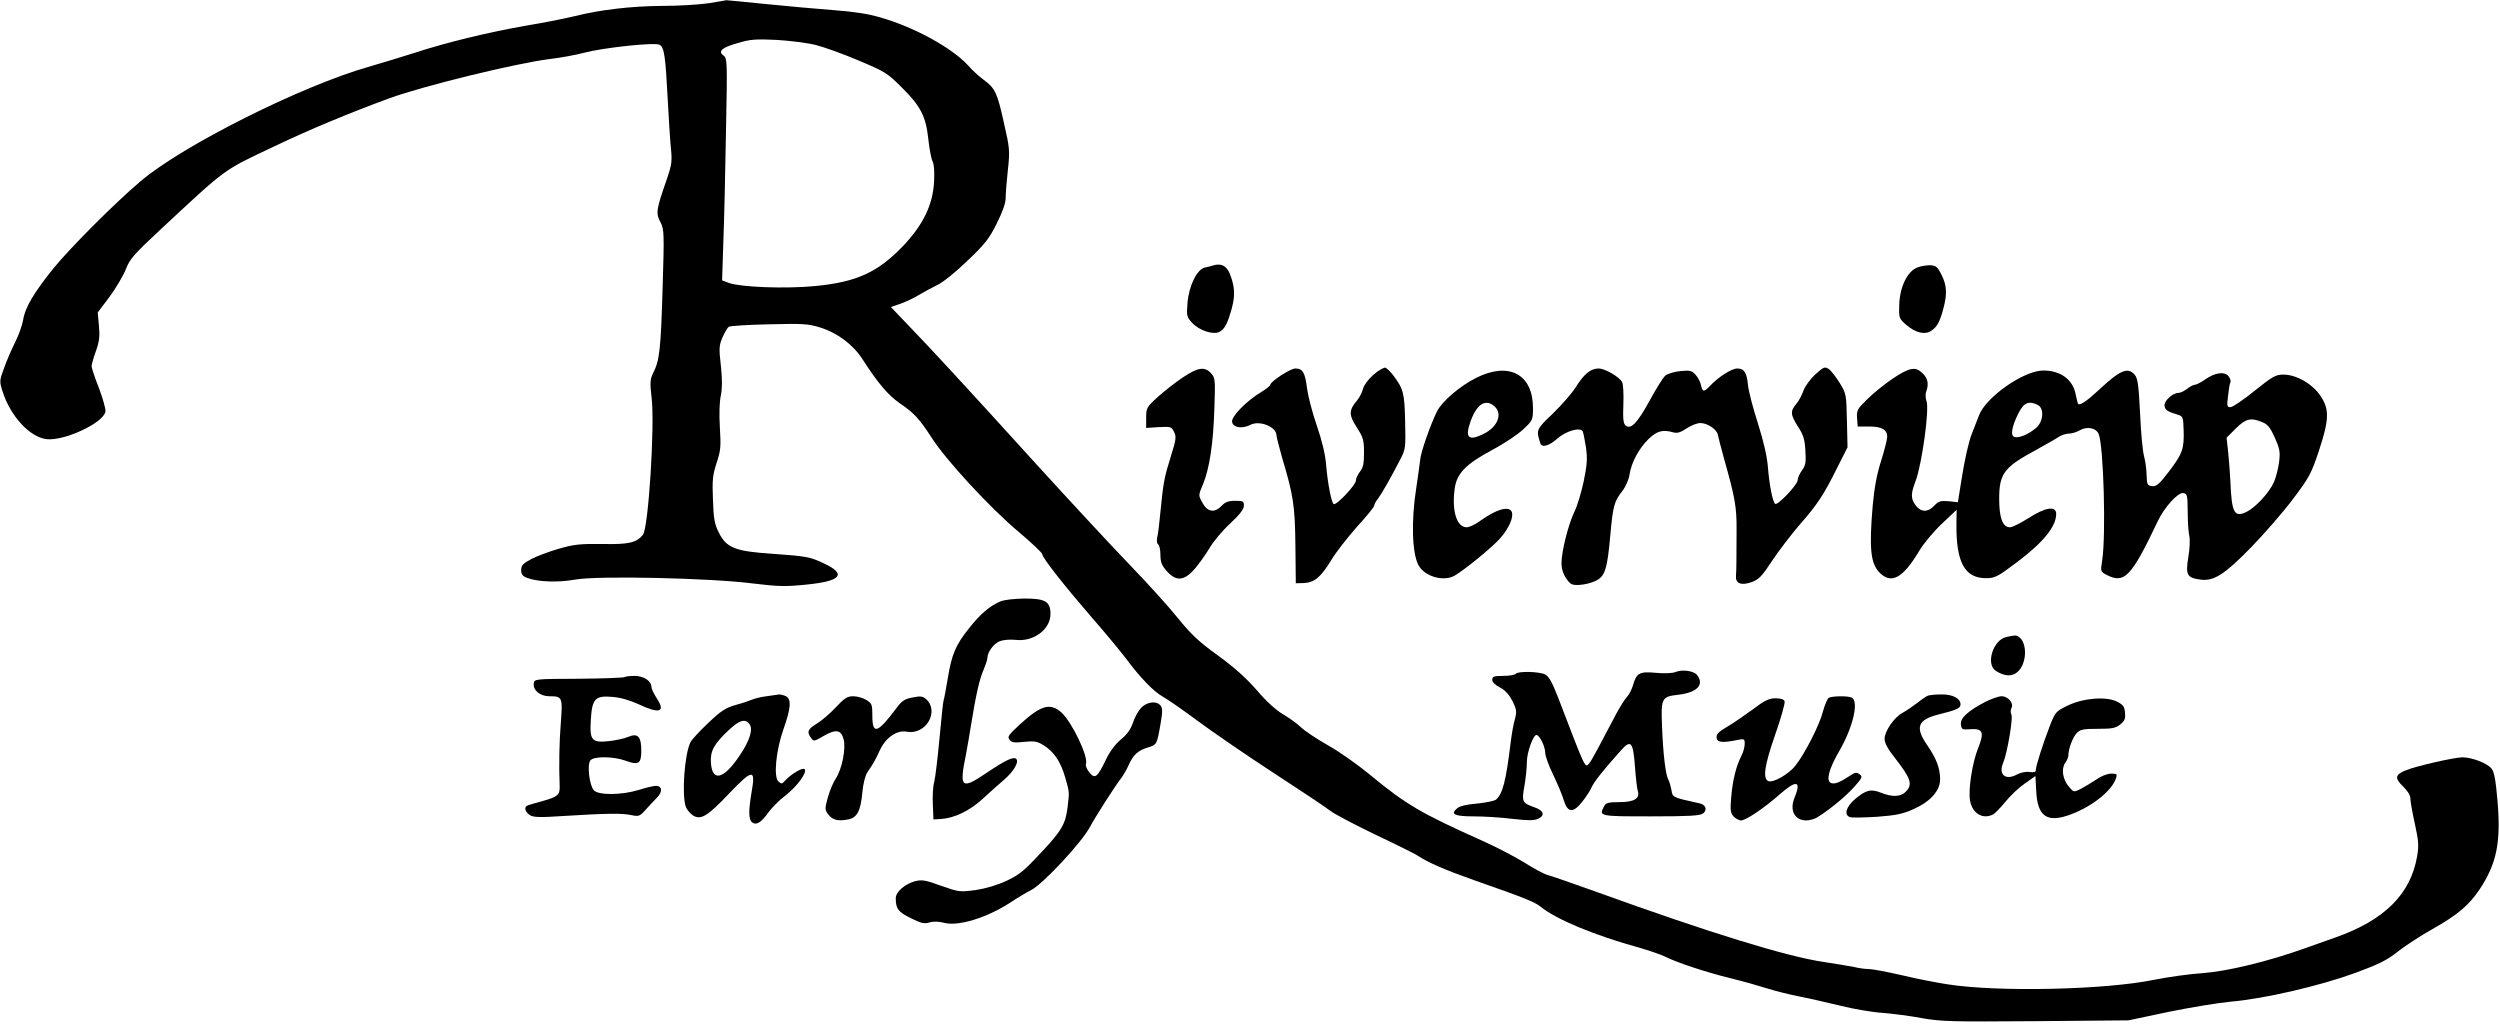 <?xml version="1.0" standalone="no"?>
<!DOCTYPE svg PUBLIC "-//W3C//DTD SVG 20010904//EN"
 "http://www.w3.org/TR/2001/REC-SVG-20010904/DTD/svg10.dtd">
<!-- <svg version="1.0" xmlns="http://www.w3.org/2000/svg"
 width="1228.000000pt" height="503.000000pt" viewBox="0 0 1228.000000 503.000000"
 preserveAspectRatio="xMidYMid meet"> -->

<svg version="1.0" xmlns="http://www.w3.org/2000/svg"
 viewBox="0 0 1228 503"
 preserveAspectRatio="xMidYMid meet">

<g transform="translate(0,503) scale(0.1,-0.1)"
fill="#000000" stroke="none">
<path d="M3480 5014 c-47 -7 -150 -13 -229 -13 -150 -1 -305 -19 -431 -51 -41
-10 -145 -31 -230 -45 -190 -33 -396 -83 -555 -135 -66 -21 -168 -52 -227 -69
-329 -94 -911 -386 -1116 -560 -127 -107 -349 -330 -431 -431 -94 -117 -138
-191 -147 -250 -4 -25 -21 -74 -39 -110 -18 -36 -43 -93 -55 -128 -23 -62 -23
-65 -7 -116 38 -119 132 -222 214 -233 87 -11 283 80 291 136 2 12 -13 64 -32
115 -20 50 -36 99 -36 107 0 8 9 42 21 74 17 48 20 73 15 125 l-6 65 58 77
c31 42 67 103 80 135 20 52 39 73 173 198 328 305 301 285 554 405 176 84 371
165 567 237 167 61 621 172 788 193 52 6 129 20 170 31 95 25 346 52 370 39
23 -12 29 -57 40 -270 5 -96 12 -205 16 -243 6 -57 3 -78 -18 -140 -56 -161
-58 -173 -32 -222 16 -31 17 -56 9 -315 -9 -306 -15 -360 -46 -421 -16 -33
-17 -46 -8 -125 16 -136 -16 -639 -43 -671 -32 -39 -70 -48 -200 -45 -110 1
-139 -2 -215 -24 -48 -14 -109 -37 -135 -51 -39 -21 -48 -31 -48 -53 0 -21 7
-30 28 -38 52 -21 154 -24 237 -9 109 20 663 8 873 -19 124 -15 159 -16 259
-6 175 17 204 51 91 104 -69 33 -86 36 -257 48 -180 12 -223 29 -260 104 -21
41 -26 68 -29 162 -4 97 -1 121 18 180 20 60 22 79 16 175 -4 65 -2 127 5 157
7 36 7 78 0 145 -10 86 -9 100 8 140 11 25 25 48 31 52 7 4 95 10 197 12 166
4 191 3 253 -16 83 -26 160 -83 207 -156 75 -117 126 -176 180 -214 73 -49 99
-78 160 -172 68 -107 286 -344 426 -461 64 -54 117 -104 117 -111 0 -17 108
-154 242 -309 64 -73 140 -165 169 -203 69 -93 136 -162 179 -186 19 -10 96
-63 170 -118 74 -55 243 -171 375 -257 132 -86 257 -169 277 -185 21 -17 121
-69 222 -118 102 -48 196 -95 208 -103 53 -35 133 -70 283 -123 249 -87 294
-106 323 -129 75 -62 269 -142 484 -201 48 -14 104 -33 125 -43 56 -29 204
-78 323 -107 58 -14 139 -37 180 -50 41 -13 113 -31 160 -40 47 -9 137 -30
200 -45 63 -16 156 -32 205 -35 50 -4 137 -15 195 -26 96 -17 145 -18 560 -15
l455 4 194 41 c107 22 246 45 310 51 164 14 438 78 610 141 117 43 157 63 208
104 34 27 110 77 169 110 127 72 179 116 233 195 85 128 106 232 89 434 -9
105 -16 144 -30 161 -20 26 -96 55 -142 55 -41 0 -232 -44 -279 -64 -53 -21
-55 -39 -13 -79 23 -23 36 -43 36 -60 0 -15 10 -70 22 -124 18 -83 20 -107 11
-159 -32 -186 -160 -314 -402 -399 -36 -13 -105 -37 -152 -54 -182 -65 -379
-112 -499 -121 -63 -4 -171 -19 -240 -33 -240 -49 -764 -61 -1013 -22 -54 8
-156 28 -226 45 -71 16 -143 30 -160 30 -17 0 -50 4 -73 10 -24 5 -92 16 -151
25 -182 27 -559 143 -1112 343 -121 43 -232 82 -246 85 -15 4 -65 31 -111 60
-47 29 -139 77 -204 106 -302 135 -378 179 -554 325 -58 48 -150 113 -205 144
-55 31 -115 71 -134 89 -19 19 -59 47 -88 64 -34 20 -81 62 -128 117 -51 59
-111 113 -192 172 -96 69 -133 105 -198 185 -44 55 -150 172 -235 260 -85 88
-290 309 -455 490 -362 399 -521 571 -634 688 l-85 89 50 17 c27 10 67 29 89
43 22 13 62 35 89 48 28 13 91 64 148 119 85 81 107 108 144 183 30 60 44 100
44 127 0 22 5 84 11 138 10 93 9 105 -20 231 -32 146 -43 169 -99 210 -21 15
-55 46 -76 70 -78 86 -263 188 -430 236 -61 18 -133 29 -228 36 -77 6 -227 19
-334 30 -106 11 -195 19 -196 19 -2 -1 -41 -7 -88 -15z m527 -205 c40 -10 135
-44 210 -76 131 -55 142 -62 213 -133 93 -92 118 -142 130 -254 5 -46 14 -95
20 -107 8 -14 11 -52 8 -103 -6 -112 -53 -209 -150 -312 -125 -131 -228 -179
-433 -199 -144 -14 -365 -6 -424 15 l-34 13 6 186 c4 102 10 348 13 545 7 337
6 360 -11 372 -30 22 -10 40 67 62 63 19 90 21 193 16 66 -4 153 -15 192 -25z"/>
<path d="M5955 3725 c-5 -2 -22 -6 -36 -9 -39 -8 -79 -89 -86 -174 -5 -64 -4
-69 24 -99 35 -37 103 -59 133 -43 26 14 40 41 61 117 17 64 14 106 -10 168
-17 41 -44 54 -86 40z"/>
<path d="M9420 3717 c-50 -17 -89 -97 -91 -186 -2 -63 -1 -66 35 -97 45 -39
91 -50 122 -29 29 19 43 45 60 110 19 70 17 113 -9 165 -18 37 -27 45 -52 47
-16 1 -46 -3 -65 -10z"/>
<path d="M6746 3189 c-26 -23 -47 -52 -51 -69 -4 -17 -17 -43 -30 -58 -40 -47
-40 -71 0 -132 31 -49 35 -61 35 -123 0 -54 -4 -74 -20 -94 -11 -14 -20 -34
-20 -44 0 -21 -96 -123 -109 -115 -11 7 -29 99 -37 191 -4 53 -20 119 -46 195
-22 63 -43 145 -48 183 -9 76 -21 97 -57 97 -25 0 -123 -64 -123 -80 0 -4 -19
-20 -42 -34 -73 -43 -150 -121 -146 -148 4 -29 50 -36 92 -14 44 22 126 -11
126 -52 0 -8 13 -58 28 -111 55 -184 63 -235 65 -431 l2 -185 38 1 c53 2 84
28 135 111 23 39 81 113 127 165 47 51 85 98 85 104 0 6 8 22 19 35 18 24 60
97 110 194 25 48 26 57 23 184 -3 140 -8 161 -59 228 -13 17 -30 34 -38 37 -7
2 -34 -13 -59 -35z"/>
<path d="M8916 3190 c-25 -23 -50 -58 -57 -78 -7 -20 -22 -50 -35 -65 -31 -37
-30 -53 8 -113 26 -40 33 -62 36 -117 4 -59 1 -73 -17 -98 -11 -15 -21 -37
-21 -48 0 -21 -97 -124 -110 -116 -12 7 -29 91 -36 180 -4 52 -21 127 -49 215
-24 74 -46 159 -49 189 -6 62 -19 81 -53 81 -27 0 -94 -43 -132 -84 -31 -33
-38 -33 -46 3 -3 15 -15 38 -27 51 -18 20 -28 22 -76 17 -30 -3 -62 -13 -73
-23 -10 -9 -45 -64 -76 -122 -61 -111 -92 -143 -118 -122 -11 9 -14 32 -11
104 2 50 -1 99 -6 109 -14 26 -84 67 -116 67 -39 0 -72 -28 -112 -92 -18 -29
-69 -87 -112 -129 -83 -79 -83 -80 -62 -146 7 -24 44 -13 84 23 40 36 111 57
124 36 3 -5 10 -41 16 -78 8 -58 6 -85 -11 -169 -12 -55 -32 -122 -46 -150
-29 -59 -63 -194 -63 -251 0 -27 8 -53 23 -75 21 -30 28 -34 66 -32 23 1 59
10 79 20 46 22 57 57 72 226 13 143 19 164 58 214 17 22 32 56 36 81 9 60 46
129 94 176 42 40 70 47 122 32 19 -5 35 0 65 20 23 15 53 27 69 26 35 -1 80
-32 84 -58 2 -10 16 -64 31 -119 53 -187 62 -236 61 -350 0 -148 -1 -196 -3
-224 -3 -37 25 -48 75 -31 37 13 51 27 103 106 33 50 94 129 135 177 88 100
118 146 185 281 l50 99 -3 131 c-3 129 -3 132 -36 186 -19 30 -43 61 -54 68
-19 12 -25 10 -66 -28z"/>
<path d="M5810 3176 c-36 -24 -91 -67 -123 -96 -55 -50 -57 -54 -57 -102 l0
-50 62 4 c59 3 63 2 75 -24 12 -23 10 -38 -16 -120 -32 -103 -37 -128 -51
-273 -5 -55 -12 -112 -16 -126 -3 -15 -1 -30 5 -33 6 -4 11 -27 11 -51 0 -35
6 -52 31 -80 46 -52 85 -49 136 9 21 24 54 70 73 102 19 33 65 88 102 122 48
45 68 71 68 88 0 22 -4 24 -43 24 -34 0 -49 -6 -67 -25 -34 -36 -70 -30 -94
16 -20 36 -20 36 3 90 32 77 51 202 56 373 5 143 4 151 -17 173 -31 34 -65 28
-138 -21z"/>
<path d="M9298 3171 c-40 -27 -97 -73 -126 -102 -49 -48 -53 -55 -50 -93 l3
-41 56 0 c62 0 89 -15 89 -51 0 -13 -14 -66 -30 -118 -21 -65 -33 -131 -41
-217 -18 -209 -11 -284 31 -329 58 -62 116 -32 196 102 20 35 70 95 111 134
l74 70 -1 -70 c-2 -188 41 -266 145 -266 44 0 56 6 153 79 130 98 192 175 192
237 0 41 -54 32 -136 -21 -38 -24 -79 -45 -91 -45 -36 0 -53 46 -53 140 0 123
24 155 176 237 50 28 102 57 115 66 13 9 36 17 50 17 15 0 40 7 56 17 36 20
80 11 92 -20 24 -60 36 -496 17 -619 -9 -56 -8 -56 22 -72 87 -45 121 -10 251
264 32 68 99 142 125 138 20 -3 21 -9 22 -93 0 -50 4 -103 8 -119 4 -16 2 -62
-5 -103 -14 -87 -7 -101 59 -110 66 -9 118 24 249 158 63 65 155 170 204 235
81 107 91 125 129 238 51 155 53 205 8 272 -40 59 -119 104 -182 104 -38 0
-53 -9 -142 -80 -54 -44 -107 -80 -118 -80 -17 0 -18 5 -12 54 3 30 8 61 12
69 3 8 -3 22 -12 32 -22 21 -65 14 -114 -20 -20 -14 -42 -25 -49 -25 -7 0 -24
-9 -38 -20 -14 -11 -33 -20 -43 -20 -28 0 -71 -40 -68 -63 3 -21 15 -29 62
-43 29 -9 30 -11 32 -77 3 -92 -6 -116 -72 -203 -48 -63 -62 -74 -83 -72 -23
3 -25 7 -27 53 0 28 -6 69 -12 92 -7 23 -16 119 -20 212 -7 144 -12 174 -27
191 -34 38 -71 22 -175 -75 -59 -55 -96 -80 -103 -68 -2 5 -7 24 -11 44 -13
74 -74 119 -159 119 -96 0 -282 -130 -316 -220 -7 -19 -24 -62 -37 -95 -13
-33 -33 -121 -45 -196 l-22 -136 -46 5 c-40 3 -49 0 -70 -22 -31 -33 -64 -33
-90 0 -26 33 -26 58 -2 120 31 81 69 354 54 393 -5 15 -6 36 -2 46 14 37 9 66
-16 90 -35 36 -64 31 -147 -24z m713 -131 c31 -17 26 -82 -10 -112 -37 -32
-86 -52 -107 -44 -20 8 -12 51 22 119 26 50 51 60 95 37z m1102 -84 c26 -10
39 -27 61 -76 24 -54 27 -69 21 -119 -4 -31 -15 -75 -25 -98 -23 -53 -91 -126
-136 -148 -59 -28 -72 -3 -78 145 -2 41 -7 108 -11 147 l-8 73 45 45 c49 49
75 55 131 31z"/>
<path d="M7251 3174 c-80 -40 -169 -116 -193 -166 -32 -65 -79 -199 -82 -236
-2 -20 -11 -82 -19 -137 -26 -163 -21 -324 11 -382 30 -55 124 -82 178 -50 51
30 185 140 222 182 43 48 68 105 58 130 -12 32 -77 14 -159 -46 -22 -16 -50
-29 -63 -29 -48 0 -73 79 -59 186 9 78 54 124 187 195 56 30 124 75 150 100
47 44 48 47 48 105 0 166 -118 229 -279 148z m91 -141 c39 -36 15 -99 -52
-133 -77 -39 -96 -21 -66 62 31 85 74 111 118 71z"/>
<path d="M4912 2075 c-51 -22 -99 -63 -152 -131 -66 -82 -86 -130 -105 -249
-9 -54 -18 -101 -20 -105 -2 -3 -11 -87 -20 -185 -9 -99 -21 -196 -26 -215 -6
-19 -9 -69 -7 -110 l3 -75 36 2 c66 4 142 40 207 100 34 32 81 73 103 92 46
39 76 88 61 103 -13 13 -52 -5 -144 -67 -127 -86 -137 -77 -103 90 7 39 19
104 25 145 23 142 41 225 61 269 10 24 19 50 19 58 0 29 30 71 60 83 18 7 49
10 78 7 88 -11 172 51 172 127 0 61 -25 76 -127 76 -53 -1 -101 -6 -121 -15z"/>
<path d="M9855 1901 c-65 -14 -102 -133 -52 -166 45 -29 83 -30 111 -2 43 43
44 141 2 169 -12 9 -18 8 -61 -1z"/>
<path d="M8230 1729 c-15 -6 -53 -8 -96 -4 -81 8 -96 -1 -113 -62 -6 -20 -19
-45 -30 -57 -11 -12 -35 -50 -54 -86 -76 -145 -119 -226 -129 -237 -23 -28
-15 -43 -155 322 -29 74 -45 103 -63 112 -30 15 -136 17 -145 3 -3 -5 -31 -10
-61 -10 -46 0 -54 -3 -54 -19 0 -12 14 -26 38 -38 25 -13 44 -34 61 -66 21
-43 22 -52 12 -90 -7 -23 -16 -76 -21 -117 -23 -188 -39 -250 -72 -278 -8 -6
-50 -15 -92 -19 -50 -4 -85 -12 -98 -23 -36 -29 -14 -40 80 -40 48 0 133 -5
189 -12 79 -9 108 -9 128 0 36 17 28 41 -19 57 -59 21 -62 26 -48 105 7 39 12
92 12 118 0 46 31 132 47 132 15 0 43 -57 43 -87 0 -15 17 -64 39 -108 21 -44
45 -100 52 -125 19 -63 46 -65 91 -8 19 24 40 56 46 71 12 27 57 84 144 181
49 55 60 43 69 -81 4 -54 10 -107 14 -119 11 -36 -18 -54 -90 -54 -53 0 -66
-3 -75 -19 -27 -51 -28 -51 228 -51 185 0 242 3 257 14 23 17 14 44 -17 50
-136 30 -132 29 -138 66 -4 20 -10 42 -15 50 -13 21 -26 125 -31 260 -6 139
-2 148 76 157 94 10 133 48 97 96 -15 22 -74 30 -107 16z"/>
<path d="M3067 1704 c-3 -3 -104 -7 -224 -8 -216 -1 -218 -1 -221 -23 -5 -33
31 -63 76 -63 64 0 66 -4 57 -127 -8 -97 -10 -216 -6 -312 2 -45 -8 -54 -81
-75 -35 -10 -69 -19 -75 -22 -21 -6 -15 -32 10 -48 18 -11 48 -12 167 -4 206
13 290 14 332 4 35 -7 40 -6 68 25 17 19 42 46 57 61 29 29 26 58 -6 58 -10 0
-48 -9 -83 -20 -84 -26 -198 -27 -221 -2 -22 24 -34 127 -17 147 17 21 112 20
171 -1 66 -24 79 -16 79 49 0 69 -17 87 -63 68 -18 -8 -59 -17 -92 -21 -88
-10 -99 2 -93 102 6 106 21 122 105 115 40 -3 85 -16 129 -36 104 -49 135 -39
90 29 -14 22 -26 46 -26 55 0 30 -38 55 -83 55 -24 0 -46 -3 -50 -6z"/>
<path d="M3765 1610 c-27 -3 -61 -12 -75 -18 -14 -6 -50 -18 -80 -26 -46 -13
-69 -28 -132 -88 -42 -40 -81 -82 -86 -93 -30 -59 -44 -262 -23 -319 6 -14 21
-32 34 -41 39 -25 72 -5 179 108 116 121 130 121 110 7 -16 -93 -15 -135 2
-149 20 -17 46 -1 80 48 16 22 52 59 81 81 61 47 112 117 97 132 -10 10 -72
-28 -99 -60 -11 -13 -15 -13 -29 -1 -25 21 -13 151 25 259 36 101 39 145 12
160 -11 5 -26 9 -33 9 -7 -1 -35 -5 -63 -9z m-85 -135 c21 -25 4 -82 -48 -158
-78 -116 -134 -129 -140 -33 -4 57 16 93 88 160 51 48 79 57 100 31z"/>
<path d="M9470 1613 c-8 -3 -33 -20 -54 -37 -22 -16 -53 -38 -70 -47 -41 -21
-89 -91 -89 -128 0 -20 15 -49 50 -93 80 -103 90 -131 53 -168 -24 -24 -66
-26 -120 -4 -50 20 -74 14 -128 -31 -45 -39 -56 -79 -24 -89 9 -3 69 -2 132 2
94 7 127 14 178 37 85 38 132 91 132 148 -1 55 -18 100 -63 166 -61 88 -48
125 53 151 93 23 110 31 110 50 0 30 -39 50 -95 49 -27 0 -57 -3 -65 -6z"/>
<path d="M4106 1556 c-28 -30 -70 -66 -93 -80 -46 -28 -51 -41 -29 -71 13 -18
15 -17 60 9 62 36 88 32 100 -16 12 -46 -9 -148 -38 -191 -12 -18 -30 -59 -39
-92 -16 -58 -16 -61 1 -85 21 -28 48 -35 98 -25 44 8 62 42 70 134 4 42 14 82
25 98 33 49 37 57 60 106 28 63 84 102 133 93 93 -18 162 99 95 160 -16 14
-27 16 -66 8 -39 -7 -53 -16 -81 -54 -92 -123 -117 -130 -117 -36 0 55 -2 61
-30 78 -16 10 -45 18 -64 18 -29 0 -43 -9 -85 -54z"/>
<path d="M8982 1602 c-6 -5 -19 -35 -28 -68 -16 -64 -89 -207 -135 -265 -33
-42 -109 -85 -132 -76 -30 11 -20 78 34 232 28 80 48 152 45 160 -3 10 -19 15
-45 15 -31 0 -53 -10 -112 -55 -41 -30 -98 -69 -127 -86 -41 -24 -52 -36 -50
-53 3 -23 27 -26 101 -11 35 7 37 6 37 -19 0 -15 -7 -41 -16 -58 -26 -51 -43
-119 -50 -201 -6 -66 -4 -80 11 -97 10 -11 27 -20 37 -20 24 0 114 61 191 129
82 72 106 66 72 -17 -26 -62 0 -112 58 -112 18 0 44 8 58 18 67 43 139 104
178 148 39 44 41 49 25 61 -15 11 -23 9 -48 -8 -50 -33 -74 -42 -92 -35 -26
10 -11 68 40 156 69 119 99 249 60 264 -22 9 -97 7 -112 -2z"/>
<path d="M9751 1582 c-87 -46 -123 -80 -119 -110 3 -25 6 -27 44 -24 64 5 72
-14 41 -92 -29 -70 -50 -208 -40 -259 11 -63 63 -94 114 -67 10 6 37 34 60 62
22 28 64 68 93 88 l54 38 4 -74 c6 -126 54 -158 171 -114 106 40 202 117 221
178 7 20 4 22 -24 22 -18 0 -49 -12 -73 -29 -23 -15 -57 -36 -76 -46 -35 -17
-35 -17 -57 9 -32 36 -40 89 -20 118 9 12 16 29 16 38 0 32 21 87 40 108 18
19 31 22 104 22 70 0 88 3 110 21 22 17 27 28 24 58 -2 30 -9 39 -38 54 -53
28 -170 18 -246 -20 -55 -27 -59 -31 -85 -98 -34 -88 -69 -198 -69 -217 0 -11
-9 -13 -31 -10 -18 3 -44 -3 -63 -13 -56 -30 -91 1 -66 59 20 48 49 219 40
236 -5 9 -4 23 0 31 14 24 -16 59 -48 59 -15 0 -51 -13 -81 -28z"/>
<path d="M5605 1553 c-14 -15 -32 -48 -40 -73 -11 -32 -29 -58 -60 -83 -28
-24 -55 -60 -74 -101 -41 -85 -53 -94 -80 -60 -12 15 -20 33 -17 41 14 35 -69
207 -121 254 -55 48 -100 35 -203 -59 -57 -53 -63 -61 -51 -76 11 -14 25 -15
72 -10 49 5 63 3 94 -16 52 -32 85 -81 107 -158 22 -77 21 -69 12 -147 -10
-83 -29 -116 -136 -229 -78 -84 -104 -105 -165 -133 -45 -21 -103 -38 -151
-45 -77 -10 -81 -10 -169 21 -80 29 -94 31 -130 22 -49 -14 -93 -52 -93 -83 0
-52 12 -68 74 -98 50 -25 66 -29 92 -21 20 6 46 5 72 -2 69 -18 207 24 322 98
36 24 83 52 105 63 58 29 252 238 290 312 20 39 123 201 154 240 10 14 26 41
34 60 23 52 47 74 94 88 46 14 46 14 64 119 10 58 10 75 -1 88 -20 24 -66 18
-95 -12z"/>
</g>
</svg>
